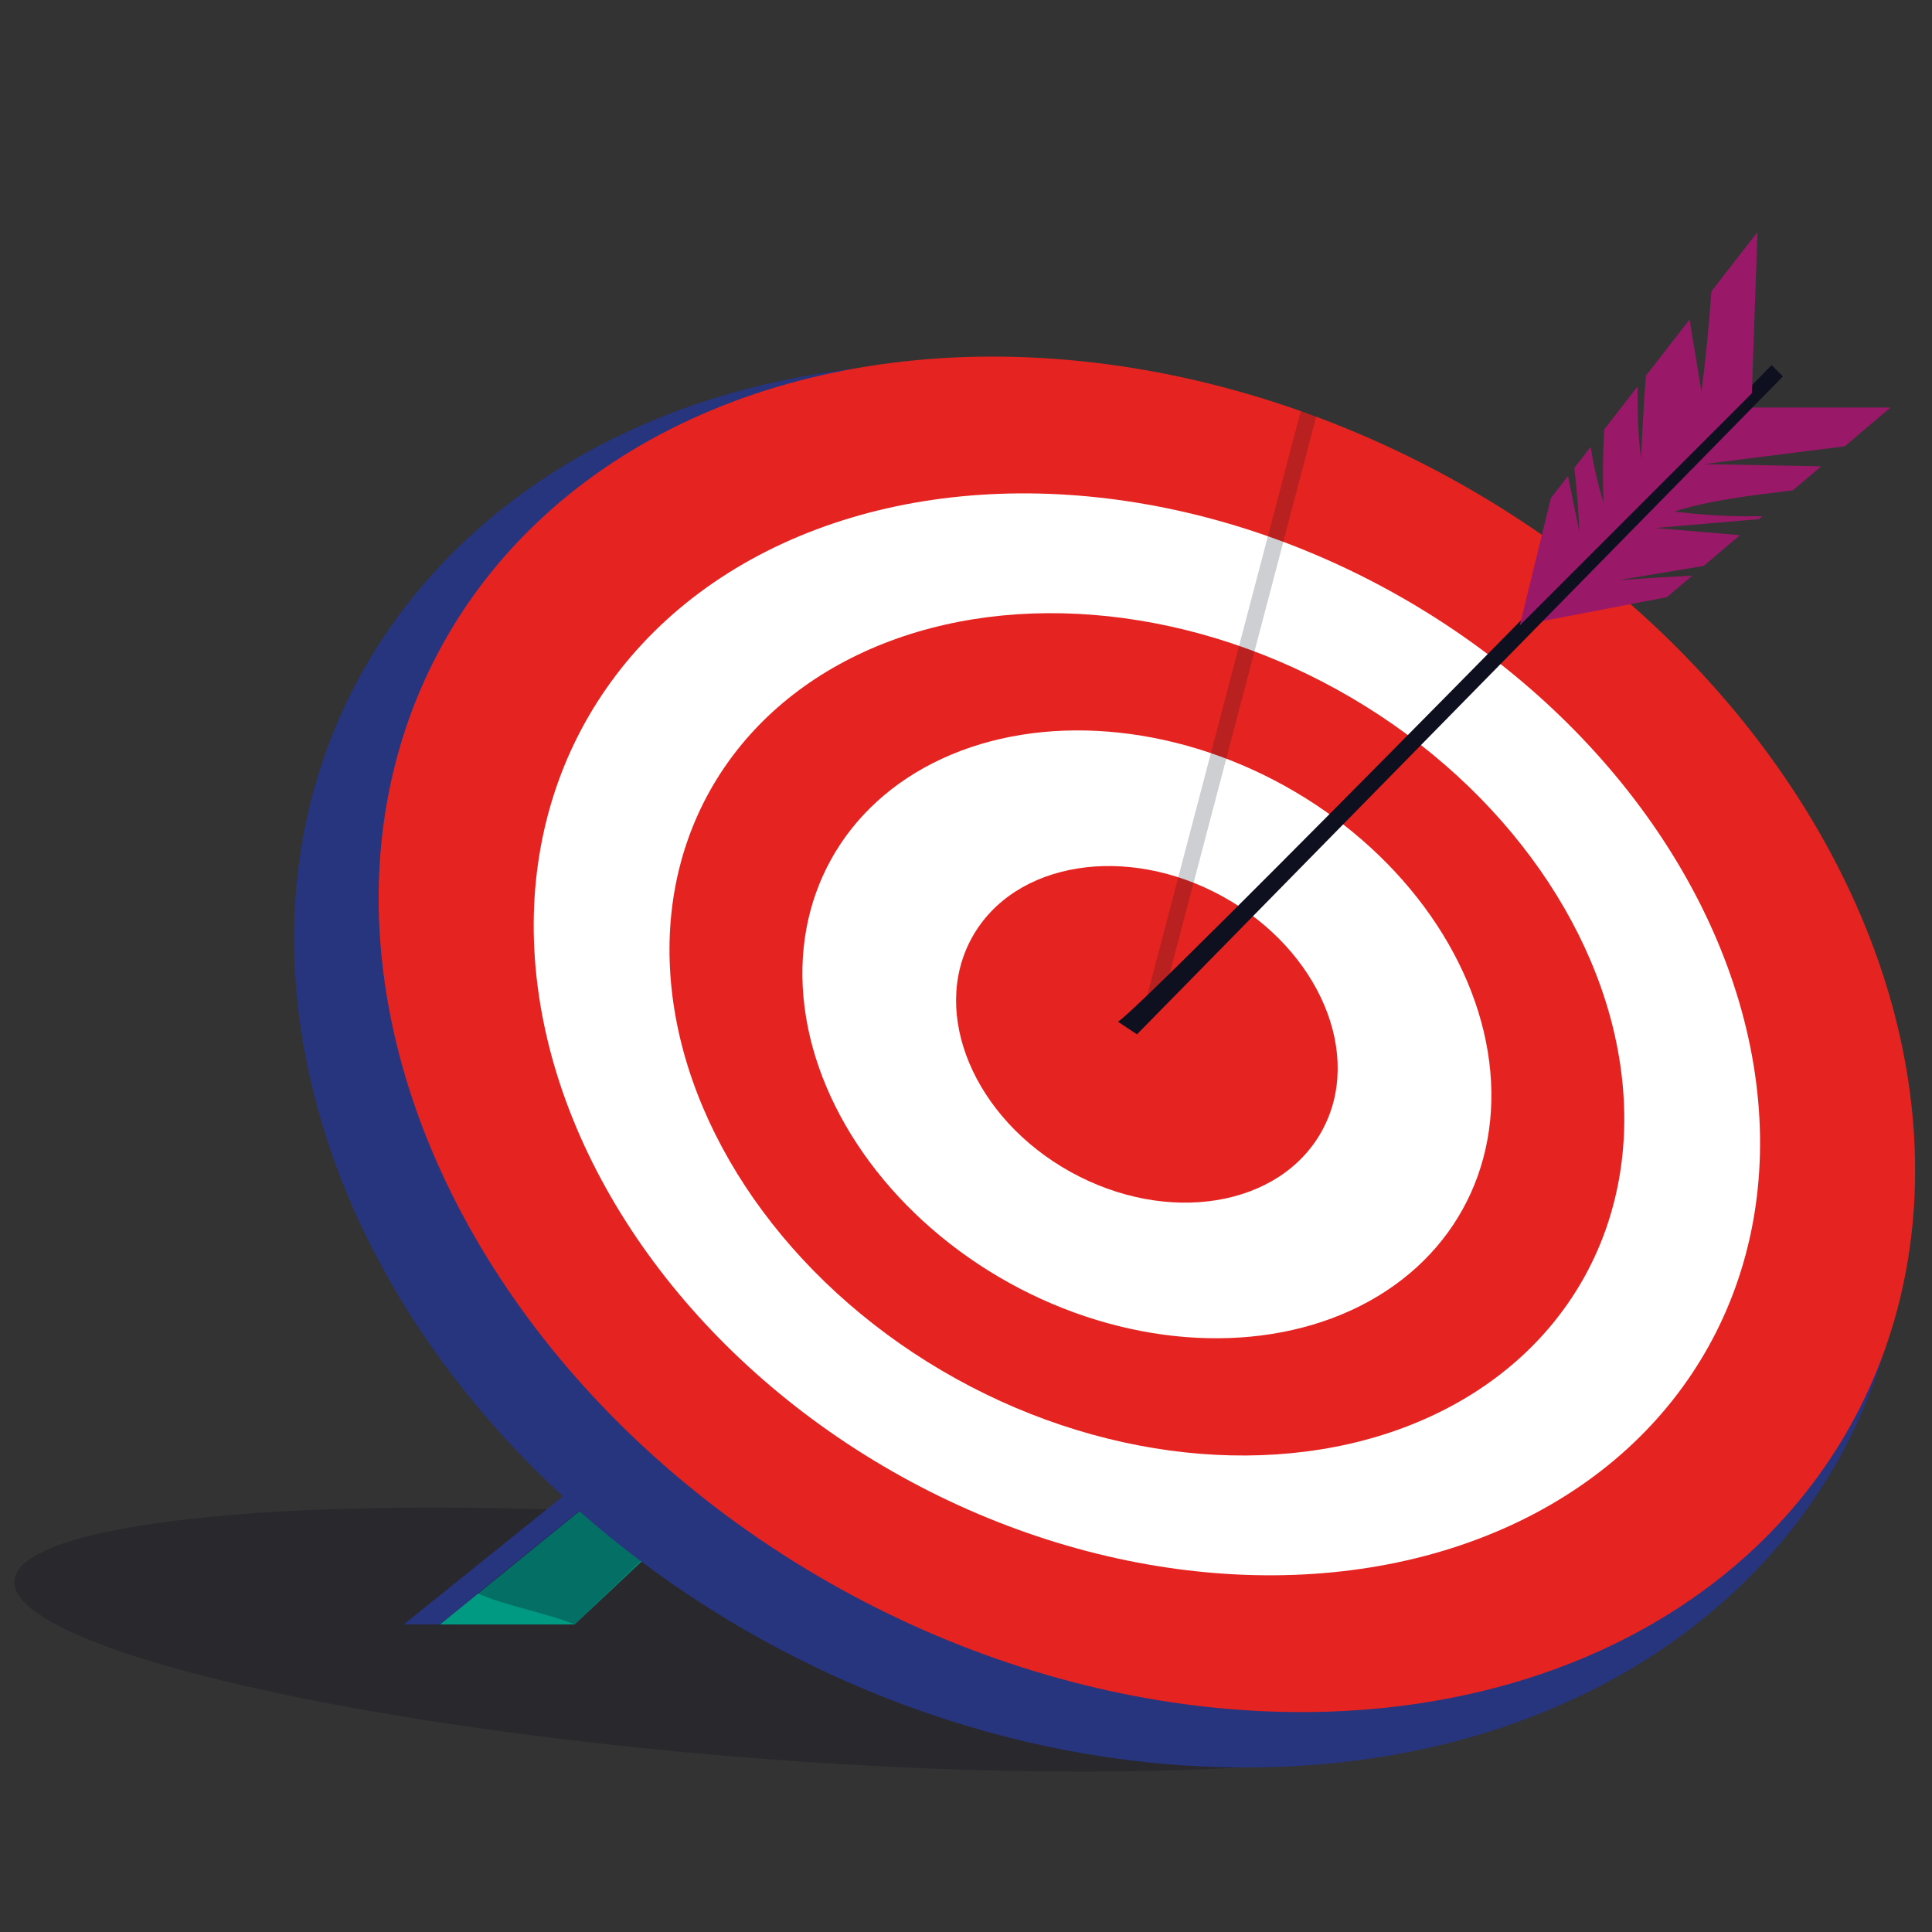 <?xml version="1.0" encoding="UTF-8"?><svg id="Layer_1" xmlns="http://www.w3.org/2000/svg" viewBox="0 0 512 512"><rect x="0" y="0" width="512" height="512" fill="#333333" stroke="none"/><defs><style>.cls-1{fill:#e52421;}.cls-2{fill:#fff;}.cls-3{fill:#009981;}.cls-4{opacity:.2;}.cls-4,.cls-5,.cls-6{fill:#0e1020;}.cls-7{fill:#27347e;}.cls-5{opacity:.3;}.cls-8{fill:#991868;}</style></defs><ellipse class="cls-5" cx="201.08" cy="434.508" rx="31.404" ry="197.887" transform="translate(-247.955 600.636) rotate(-85.469)"/><g><polygon class="cls-7" points="301.311 274.108 106.982 430.5 116.625 430.5 305.893 276.75 301.311 274.108"/><polygon class="cls-3" points="116.625 430.5 152.304 430.5 309.75 282 305.893 276.75 116.625 430.5"/><path class="cls-5" d="M152.304,430.5l99.72-95.865c-3.875-1.586-7.797-3.135-11.759-4.647l-113.715,92.246c6.418,3.05,19.045,5.429,25.754,8.266Z"/></g><g><path class="cls-7" d="M501.268,279.305c23.122,103.23-52.734,188.538-170.139,189.09-117.833,.554-230.121-84.426-250.13-188.34-19.703-102.325,57.851-184.035,172.582-183.915,114.326,.12,224.917,81.504,247.687,183.165Z"/><g><ellipse class="cls-1" cx="303.936" cy="274.108" rx="167.907" ry="213.34" transform="translate(-83.11 407.178) rotate(-61.019)"/><ellipse class="cls-2" cx="303.936" cy="274.108" rx="134.019" ry="170.282" transform="translate(-83.11 407.178) rotate(-61.019)"/><ellipse class="cls-1" cx="303.936" cy="274.108" rx="104.342" ry="132.575" transform="translate(-83.11 407.178) rotate(-61.019)"/><ellipse class="cls-2" cx="303.936" cy="274.108" rx="75.297" ry="95.671" transform="translate(-83.11 407.178) rotate(-61.019)"/><ellipse class="cls-1" cx="303.936" cy="274.108" rx="41.693" ry="52.975" transform="translate(-83.11 407.178) rotate(-61.019)"/></g><path class="cls-4" d="M344.727,108.911l-43.416,165.196,7.689-12.358,39.83-151.353c-1.363-.508-2.732-1-4.103-1.485Z"/></g><path class="cls-8" d="M428.844,153.754c7.553-1.259,15.106-2.517,22.659-3.776l9.61-8.15c-7.466-.635-14.933-1.269-22.399-1.904,9.14-.785,18.28-1.569,27.42-2.354l.906-.768c-7.805,.137-15.62-.261-23.366-1.237,10.165-3.174,20.827-4.308,31.439-5.61l7.518-6.376c-10.347-.195-20.695-.39-31.042-.585,12.432-1.573,24.865-3.146,37.297-4.719l12.115-10.274h-37.5l-60.75,57.75,39-7.5,6.705-5.687c-6.541,.327-13.08,.707-19.612,1.191Z"/><path class="cls-6" d="M296.25,270.75c4.5-1.5,173.25-174,173.25-174l3,3-171.189,174.358-5.061-3.358Z"/><path class="cls-8" d="M453.531,77.234c-.606,8.868-1.473,17.719-2.631,26.533-1.027-6.366-2.09-12.726-3.151-19.086l-11.558,14.883c-.559,7.307-.992,14.623-1.263,21.946-.846-5.709-.885-11.503-.922-17.274l-.012-1.842-8.856,11.403c-.367,6.447-.459,12.906-.178,19.375-1.544-4.818-2.599-9.749-3.426-14.733l-4.306,5.545c.593,5.665,1.116,11.333,1.34,17.004-1.029-4.942-2.032-9.89-3.021-14.84l-4.545,5.853-8.25,33.75,61.5-61.5,1.5-42.75-12.219,15.734Z"/></svg>